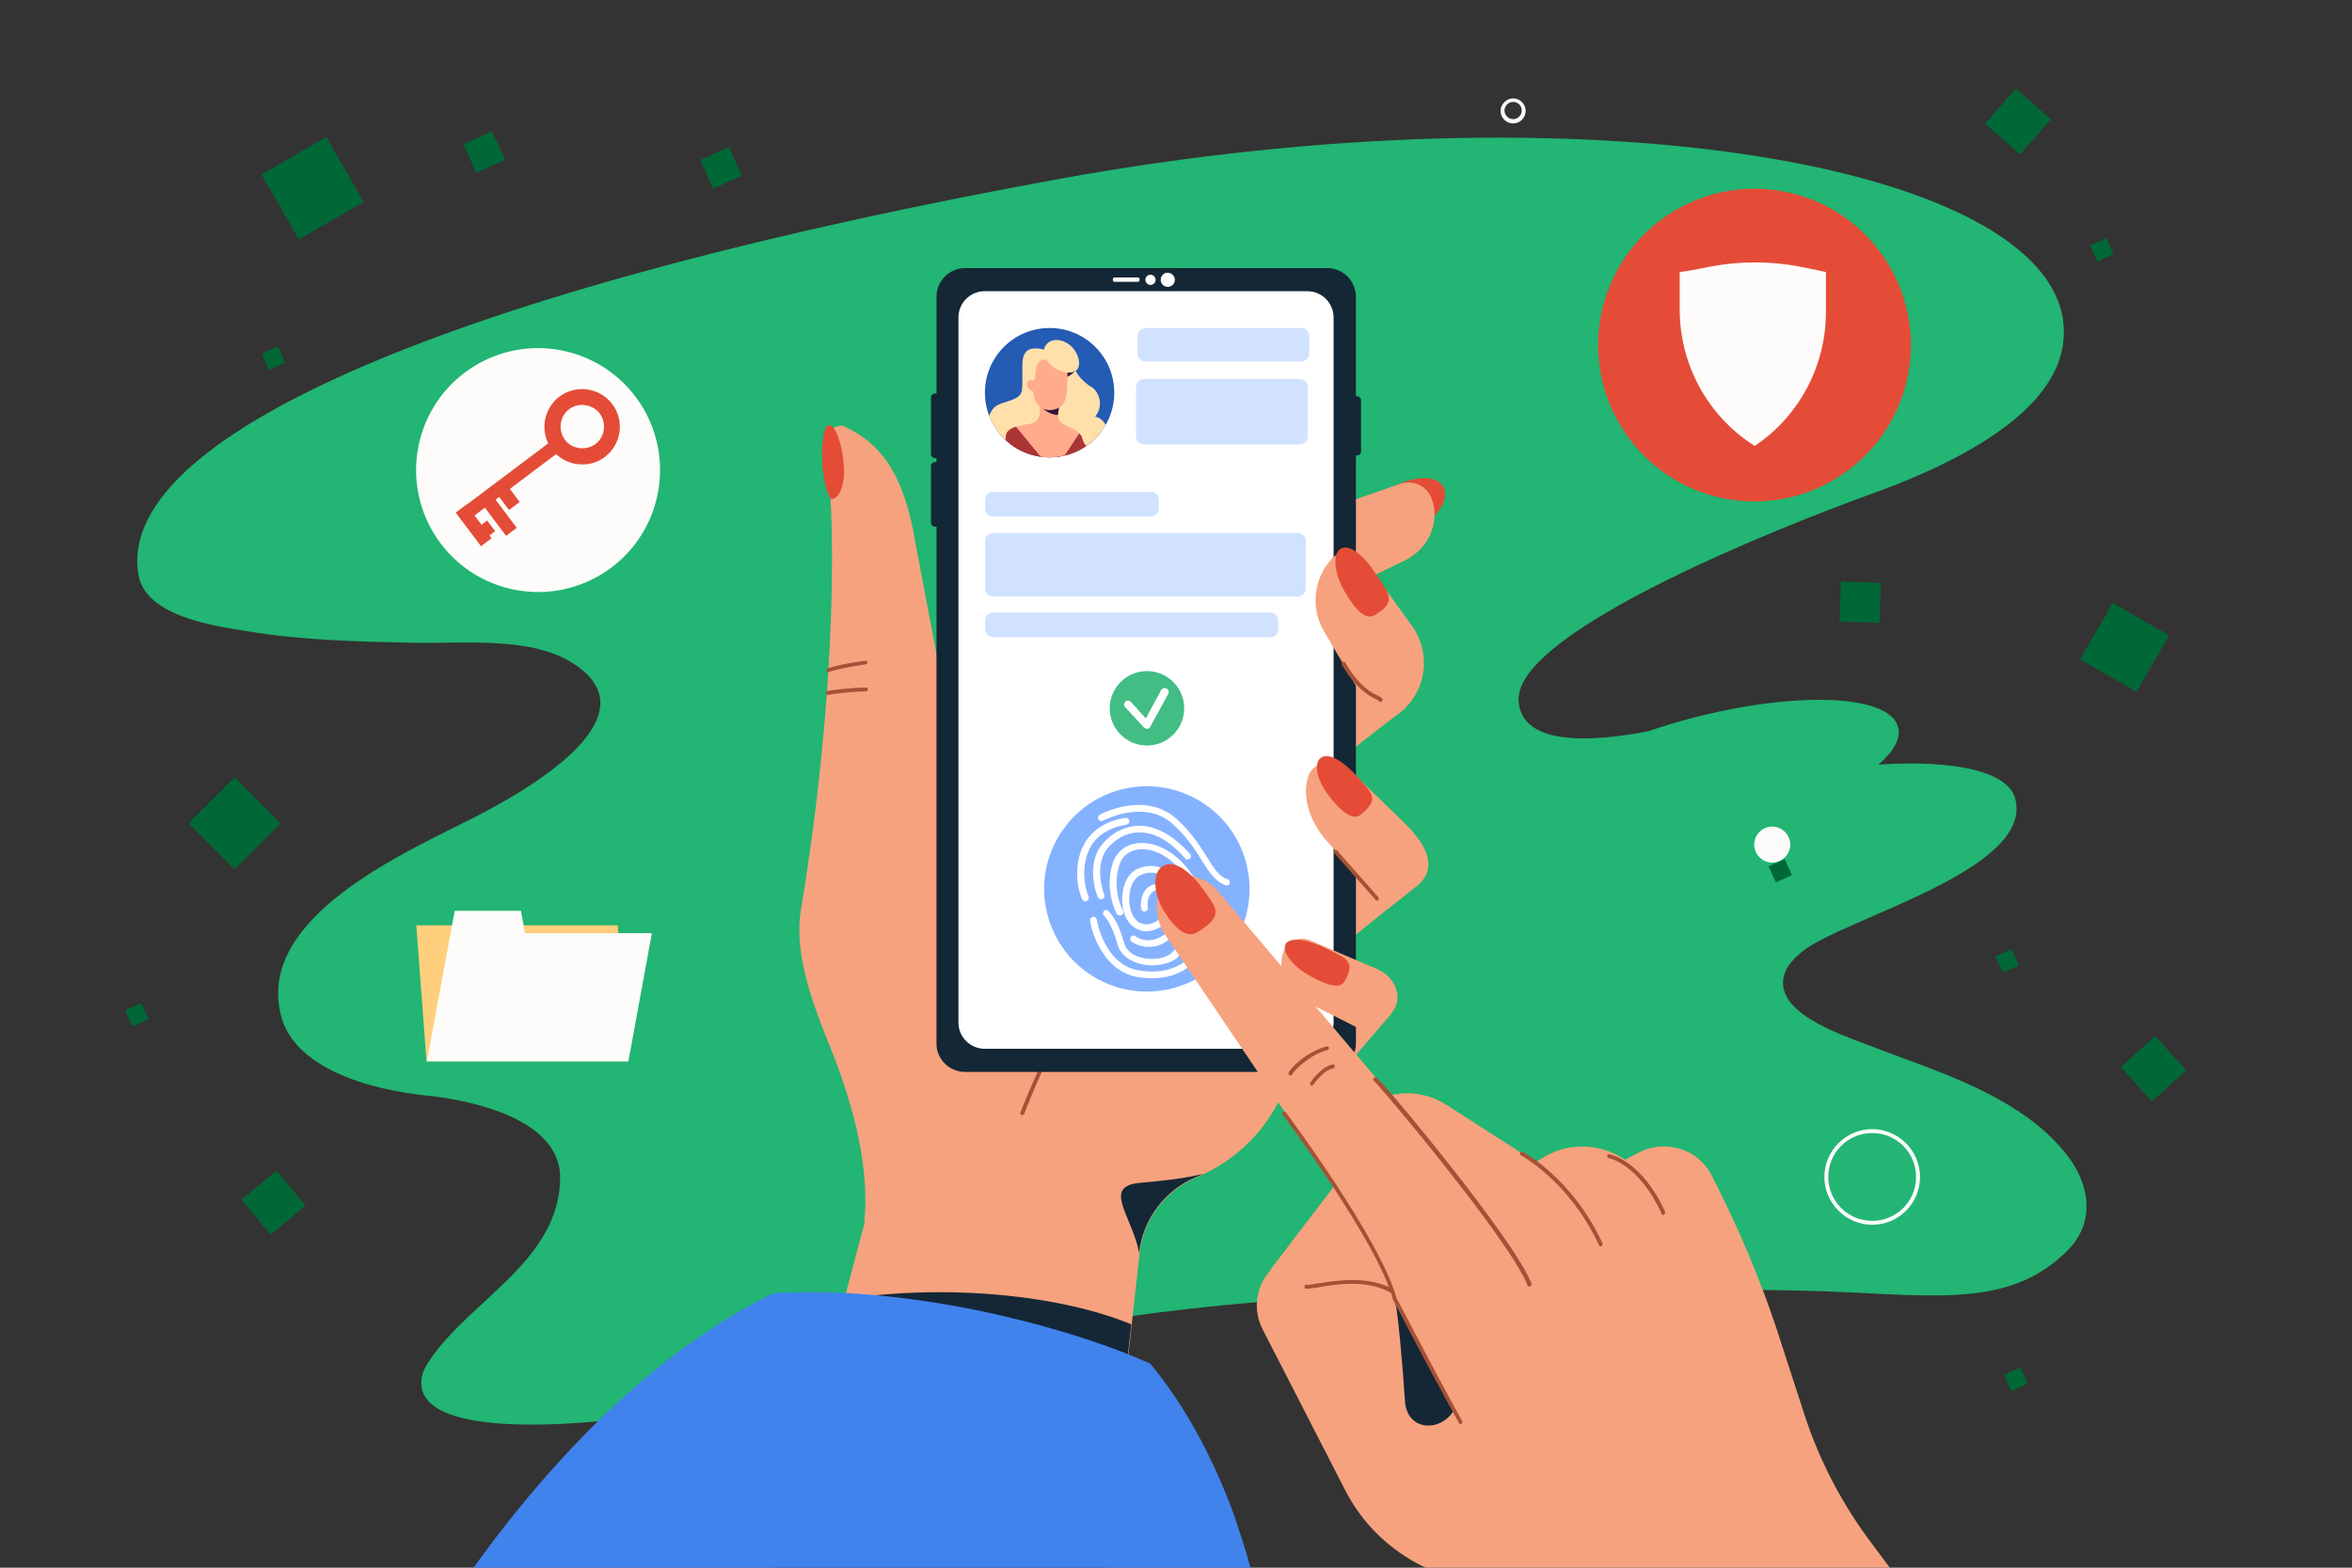 <?xml version="1.0" encoding="utf-8"?>
<!-- Generator: Adobe Illustrator 23.0.0, SVG Export Plug-In . SVG Version: 6.00 Build 0)  -->
<svg version="1.1" xmlns="http://www.w3.org/2000/svg" xmlns:xlink="http://www.w3.org/1999/xlink" x="0px" y="0px"
	 viewBox="0 0 600 400" style="enable-background:new 0 0 600 400;" xml:space="preserve">
<rect x="0" y="0" width="600" height="400" fill="#333333" stroke="none"/>
<style type="text/css">
	.st0{fill:none;}
	.st1{opacity:0;fill:none;}
	.st2{fill:#22B573;}
	.st3{fill:#006837;}
	.st4{fill:#F7A27E;}
	.st5{fill:#E44C37;}
	.st6{fill:#A65137;}
	.st7{fill:#142736;}
	.st8{fill:#FFFFFF;}
	.st9{fill:#4083ED;}
	.st10{fill:#D1E2FF;}
	.st11{fill:#245BB3;}
	.st12{fill:#85B2FF;}
	.st13{fill:#42BD83;}
	.st14{clip-path:url(#SVGID_2_);}
	.st15{fill:#AB3535;}
	.st16{fill:#FFE0AB;}
	.st17{fill:#FFAB8C;}
	.st18{fill:#331338;}
	.st19{fill:#FDFCFA;}
	.st20{fill:#FFCF7D;}
</style>
<g id="bg">
	<rect class="st0" width="600" height="400"/>
	<rect class="st1" width="600" height="400"/>
	<path class="st2" d="M501.2,276.2c-8.4-3.7-17.3-6.7-25.3-9.8c-6.3-2.5-24.7-8.4-20.4-18.6c0.8-1.9,2.4-3.4,4-4.8
		c10-8.5,59.4-20.8,54.6-39.2c-1.8-7-15.7-10-34.9-8.7c3.9-3.4,5.8-6.7,5-9.6c-2.2-8.3-25.8-9.3-52.9-2.2c-3.8,1-7.4,2.1-10.9,3.3
		c-15.1,2.9-32.4,3.6-33-7.9c-0.9-17.9,69.8-45.3,88.4-52.1c1.5-0.5,3-1.1,4.4-1.6c0,0,0,0,0,0c31.1-11.7,48.4-26.2,46.1-43.2
		C521,42.2,405.5,21.1,270.5,45.6c-146.2,26.6-241.4,63.8-235.2,101c1.8,10.8,19.8,13.2,28.1,14.5c13.8,2.3,27.8,2.6,41.8,2.9
		c12.2,0.3,29.6-1.7,40.4,4.9c23,13.9-12.8,33.6-24.3,39.5c-17.4,8.9-56.2,25.5-49.6,50.8c2.8,10.8,16.3,17.8,35.8,20.2
		c0,0,0,0,0.1,0c1.2,0.1,2.4,0.3,3.6,0.4c9.1,1.2,32,5.7,31.7,21c-0.4,20.8-22.5,30.7-32.9,45.7c-1.2,1.7-2.3,3.5-2.5,5.6
		c-1.5,17.2,51,10.2,59.5,8.8c81.6-13.4,98.6-35.7,292.3-31.6c31.8,0.7,52.3,5.5,68-10.1c7.8-7.7,5.6-18-0.9-25.6
		C519.9,285.8,510.8,280.5,501.2,276.2z"/>
	<rect x="70.2" y="38.5" transform="matrix(0.866 -0.5 0.5 0.866 -13.341 46.288)" class="st3" width="19.1" height="19.1"/>
	
		<rect x="543.5" y="267" transform="matrix(0.671 0.741 -0.741 0.671 382.942 -317.534)" class="st3" width="11.8" height="11.8"/>
	<rect x="179.9" y="38.8" transform="matrix(0.91 -0.415 0.415 0.91 -1.156 80.194)" class="st3" width="8" height="8"/>
	<rect x="119.5" y="34.8" transform="matrix(0.91 -0.415 0.415 0.91 -4.967 54.746)" class="st3" width="8" height="8"/>
	<rect x="67.5" y="89.1" transform="matrix(0.91 -0.415 0.415 0.91 -31.634 37.194)" class="st3" width="4.5" height="4.5"/>
	
		<rect x="511.9" y="349.5" transform="matrix(0.91 -0.415 0.415 0.91 -99.624 245.218)" class="st3" width="4.5" height="4.5"/>
	
		<rect x="508.9" y="25" transform="matrix(0.752 0.659 -0.659 0.752 148.001 -331.557)" class="st3" width="11.9" height="11.9"/>
	
		<rect x="533.8" y="61.4" transform="matrix(0.91 -0.415 0.415 0.91 21.954 228.292)" class="st3" width="4.5" height="4.5"/>
	
		<rect x="509.7" y="242.8" transform="matrix(0.91 -0.415 0.415 0.91 -55.548 234.63)" class="st3" width="4.5" height="4.5"/>
	
		<rect x="451.8" y="219.8" transform="matrix(0.91 -0.415 0.415 0.91 -51.194 208.529)" class="st3" width="4.5" height="4.5"/>
	
		<rect x="32.7" y="256.6" transform="matrix(0.91 -0.415 0.415 0.91 -104.295 37.889)" class="st3" width="4.5" height="4.5"/>
	
		<rect x="469.6" y="148.6" transform="matrix(0.999 3.677654e-02 -3.677654e-02 0.999 5.972 -17.352)" class="st3" width="10.2" height="10.2"/>
	<rect x="533.7" y="156.9" transform="matrix(0.866 0.5 -0.5 0.866 155.208 -248.883)" class="st3" width="16.6" height="16.6"/>
	
		<rect x="51.5" y="201.8" transform="matrix(0.707 0.707 -0.707 0.707 166.109 19.242)" class="st3" width="16.6" height="16.6"/>
	
		<rect x="63.9" y="301.1" transform="matrix(0.639 0.769 -0.769 0.639 261.246 57.156)" class="st3" width="11.6" height="11.6"/>
</g>
<g id="_x31_">
	<path class="st4" d="M220.5,311.6l8.1,1.7l20.2-7.7c15.6-16.1,5-63.8,0-86.6l-15-79c-2.3-13.9-6-25.8-18.9-31.4l0,0
		c-2.8,0-4.9,2.5-4.4,5.2c2.7,14,3.4,60.7-6.2,118.4c-1.6,9.7,1.9,20.9,6.2,31.8C216.6,278.6,222,295.8,220.5,311.6z"/>
	<path class="st5" d="M209.8,118.6c0.4,6.5,2.2,8.8,2.2,8.8c2.1,0,3.8-3.9,3.2-9.3c-0.5-5.4-2.2-9.7-3.7-9.6
		C210,108.7,209.5,113.2,209.8,118.6z"/>
	<g>
		<path class="st6" d="M211.4,171.5c-0.2,0-0.4-0.1-0.5-0.4c-0.1-0.3,0.1-0.5,0.3-0.6c4.3-1.3,9.5-1.9,9.6-1.9
			c0.3,0,0.5,0.2,0.5,0.4c0,0.3-0.2,0.5-0.4,0.5c-0.1,0-5.2,0.7-9.4,1.9C211.5,171.5,211.5,171.5,211.4,171.5z"/>
	</g>
	<g>
		<path class="st6" d="M211.1,177.3c-0.2,0-0.4-0.2-0.5-0.4c0-0.3,0.1-0.5,0.4-0.6c4.9-0.8,9.9-0.9,9.9-0.9c0.3,0,0.5,0.2,0.5,0.5
			c0,0.3-0.2,0.5-0.5,0.5C220.9,176.4,216,176.5,211.1,177.3C211.1,177.3,211.1,177.3,211.1,177.3z"/>
	</g>
	<g>
		<path class="st6" d="M254.6,305.1C254.5,305.1,254.5,305.1,254.6,305.1c-0.4-0.1-0.5-0.3-0.5-0.6c0.1-0.3,5.4-29.2-0.1-57.2
			c-0.1-0.3,0.1-0.5,0.4-0.6c0.3-0.1,0.5,0.1,0.6,0.4c5.5,28.2,0.1,57.2,0.1,57.5C255,305,254.8,305.1,254.6,305.1z"/>
	</g>
	<path class="st5" d="M356.6,123.6c-6,2.6-8.6,3-4.5,10.8c1.6,2.9,5.5,2.4,10.3-0.2c4.8-2.6,7.4-7.1,5.8-10
		C366.5,121.3,361.6,121.4,356.6,123.6z"/>
	<path class="st4" d="M317.3,137.4l8.8,21.2l32.1-15.5c6.5-3.1,9.3-10.3,6.9-16.2v0c-1.3-3-4.8-4.6-8.1-3.4L317.3,137.4z"/>
	<polygon class="st4" points="324.6,183.5 336,198.2 358.5,180.7 350.6,163.2 	"/>
	<polygon class="st4" points="354.9,258.7 337.1,279.4 326.4,268.5 343.3,250 	"/>
	<polygon class="st4" points="360.9,226.3 337.5,245.3 328,231.4 349.9,214.6 	"/>
	<path class="st4" d="M334,212.1l-5.3,62.9c-3.6,11.2-11.7,19.9-21.7,24.6c-0.6,0.3-1.1,0.5-1.7,0.8c-8,3.3-13.6,10.7-14.6,19.3
		c0,0,0,0.1,0,0.1l-2,18.2l-4.3,37.9l-2.6,23c-4.6-5.9-19.6-12.4-38.2-16c-0.9-0.2-1.7-0.3-2.6-0.5c-9.5-1.7-18.3-2.3-25.4-1.9
		c-6.6,0.4-11.7,1.6-14.3,3.6l1.7-6.2l12.3-46.1l8.2-30.9c1.1-4,2-8.1,2.8-12.2l17.6-93.9L334,212.1z"/>
	<g>
		<path class="st6" d="M260.8,284.5c-0.1,0-0.1,0-0.2,0c-0.3-0.1-0.4-0.4-0.3-0.6c0.2-0.4,16.5-44.5,44-69c0.2-0.2,0.5-0.2,0.7,0
			c0.2,0.2,0.2,0.5,0,0.7c-27.3,24.4-43.6,68.2-43.7,68.6C261.2,284.4,261,284.5,260.8,284.5z"/>
	</g>
	<g>
		<path class="st7" d="M246.2,273.5h92.4c4,0,7.3-3.3,7.3-7.3V75.7c0-4-3.3-7.3-7.3-7.3h-92.4c-4,0-7.3,3.3-7.3,7.3v190.6
			C238.9,270.3,242.2,273.5,246.2,273.5z"/>
		<path class="st8" d="M251.2,267.6h82.3c3.7,0,6.7-3,6.7-6.7V81c0-3.7-3-6.7-6.7-6.7h-82.3c-3.7,0-6.7,3-6.7,6.7v179.9
			C244.5,264.6,247.5,267.6,251.2,267.6z"/>
		<path class="st7" d="M238.5,116.9h0.6c0.5,0,1-0.4,1-1v-14.5c0-0.5-0.4-1-1-1h-0.6c-0.5,0-1,0.4-1,1v14.5
			C237.5,116.4,238,116.9,238.5,116.9z"/>
		<path class="st7" d="M238.5,134.4h0.6c0.5,0,1-0.4,1-1v-14.5c0-0.5-0.4-1-1-1h-0.6c-0.5,0-1,0.4-1,1v14.5
			C237.5,134,238,134.4,238.5,134.4z"/>
		<path class="st7" d="M345.6,116.2h0.6c0.5,0,1-0.4,1-1v-13.1c0-0.5-0.4-1-1-1h-0.6c-0.5,0-1,0.4-1,1v13.1
			C344.6,115.8,345.1,116.2,345.6,116.2z"/>
		<g>
			<path class="st8" d="M284.3,71.9h6c0.2,0,0.4-0.2,0.4-0.4v-0.3c0-0.2-0.2-0.4-0.4-0.4h-6c-0.2,0-0.4,0.2-0.4,0.4v0.3
				C283.9,71.7,284.1,71.9,284.3,71.9z"/>
			<path class="st8" d="M296.1,71.4c0,1,0.8,1.8,1.8,1.8c1,0,1.8-0.8,1.8-1.8c0-1-0.8-1.8-1.8-1.8C296.9,69.5,296.1,70.4,296.1,71.4
				z"/>
			<path class="st8" d="M292.2,71.4c0,0.7,0.6,1.3,1.3,1.3c0.7,0,1.3-0.6,1.3-1.3c0-0.7-0.6-1.3-1.3-1.3
				C292.8,70.1,292.2,70.6,292.2,71.4z"/>
		</g>
	</g>
	<path class="st4" d="M327.4,242.9L327.4,242.9c0.9-2.6,3.7-4,6.5-3.1l17.5,7.5c5.1,2.2,6.8,8.3,3.1,11.7l-5.3,4.7l-16.6-8.4
		C328,253,325.8,247.5,327.4,242.9z"/>
	<path class="st4" d="M334,197.4c1.7-2.9,6-4.8,10.5-0.8l13.7,13.3c4.6,4.5,9.2,10.8,3.6,15.9l-8,6.3l-16.1-18.4
		C330.5,204.4,334,197.4,334,197.4z"/>
	<path class="st4" d="M352.1,185.5l4.5-3.3c7.2-5.2,8.8-15.2,3.6-22.5l-11.6-16.1c-1.9-3.2-6.4-3.7-8.9-1l0,0
		c-4.6,5-5.4,12.5-2,18.4L352.1,185.5z"/>
	<path class="st5" d="M338.1,241.9c5.5,2.7,7.8,3.3,4.9,8.5c-1.1,2-4.5,1.1-9-1.5c-4.4-2.5-7.1-6.1-6-8.1
		C329.2,239,333.6,239.7,338.1,241.9z"/>
	<path class="st5" d="M346,197.9c4.1,4.5,6.1,5.9,1.1,10c-1.9,1.5-4.8-0.6-7.9-4.6c-3.2-4-4.2-8.4-2.3-9.9
		C338.8,191.9,342.6,194.1,346,197.9z"/>
	<path class="st5" d="M350.9,146.3c3.6,5.4,5.5,7.3-0.3,10.7c-2.2,1.3-4.9-1.4-7.6-6.1c-2.7-4.7-3.1-9.6-1-10.9
		C344.2,138.7,347.9,141.7,350.9,146.3z"/>
	<g>
		<path class="st7" d="M196.9,400l2.8-10.4c-0.5-1-0.6-1.9-0.4-2.8c0.2-1.1,0.9-2,1.9-2.8c0.3-0.3,0.7-0.5,1.1-0.7
			c0.2-0.1,0.4-0.2,0.6-0.3c0.4-0.2,0.9-0.4,1.4-0.6c0.3-0.1,0.5-0.2,0.8-0.3c0.7-0.2,1.4-0.4,2.2-0.6c0.4-0.1,0.8-0.2,1.2-0.3
			c1.6-0.3,3.3-0.6,5.3-0.7c0.6,0,1.2-0.1,1.8-0.1c0.1,0,0.3,0,0.4,0c0.2,0,0.4,0,0.6,0c0.8,0,1.5-0.1,2.3-0.1c0.8,0,1.6,0,2.5,0
			c0.4,0,0.8,0,1.2,0c0.6,0,1.1,0,1.7,0.1c0.4,0,0.7,0,1.1,0c0.5,0,0.9,0,1.4,0.1c0.9,0.1,1.9,0.1,2.9,0.2c3.9,0.4,8.1,0.9,12.3,1.7
			c0.5,0.1,1.1,0.2,1.6,0.3c1.2,0.2,2.3,0.5,3.4,0.7c2.8,0.6,5.6,1.3,8.2,2c1.1,0.3,2.1,0.6,3.1,0.9c11.5,3.6,20.3,8.1,23.5,12.4
			c0.3,0.4,0.6,0.8,0.8,1.2H196.9z"/>
	</g>
	<g>
		<path class="st6" d="M351.3,229.8c-0.1,0-0.3-0.1-0.4-0.2l-10.5-11.9c-0.2-0.2-0.2-0.5,0-0.7c0.2-0.2,0.5-0.2,0.7,0l10.5,11.9
			c0.2,0.2,0.2,0.5,0,0.7C351.5,229.8,351.4,229.8,351.3,229.8z"/>
	</g>
	<g>
		<path class="st6" d="M352.1,179.1c-0.2,0-0.4-0.1-0.4-0.3c-0.1-0.1-0.4-0.3-0.7-0.4c-1.6-0.8-5-2.5-8.7-8.8
			c-0.1-0.2-0.1-0.5,0.2-0.7c0.2-0.1,0.5-0.1,0.7,0.2c3.5,6,6.7,7.7,8.3,8.4c0.6,0.3,1,0.5,1.2,0.9c0.1,0.2,0,0.5-0.3,0.6
			C352.2,179.1,352.2,179.1,352.1,179.1z"/>
	</g>
	<path class="st7" d="M290.6,319.6c1-8.6,6.6-16,14.6-19.3c0.6-0.2,1.1-0.5,1.7-0.8c0,0-4,1.3-16.1,2.3
		C281.1,302.7,288.7,310.1,290.6,319.6z"/>
	<path class="st7" d="M288.6,337.9l-4.3,37.9c-11.6,4-26.8,6.5-43.4,6.5h-0.7c-8.7,0-17.1-0.7-24.7-1.9c-4.5-0.7-8.7-1.6-12.7-2.7
		l12.3-46.1c7.7-1.3,16.2-1.9,25.1-1.9C259.3,329.8,276.4,332.9,288.6,337.9z"/>
	<path class="st9" d="M319,400H120.8c14.3-19.9,29.7-36.7,45.4-49.7c10.2-8.4,20.6-15.2,31-20.3c5.6-0.4,11.8-0.4,18.4-0.1
		c10.8,0.6,22.7,2.1,35,4.7c13.6,2.9,26.2,6.6,37.1,10.9c1.9,0.8,3.8,1.6,5.7,2.4c8.7,10.5,15.9,23.6,21.5,38.9
		C316.3,391.1,317.8,395.5,319,400z"/>
	<path class="st10" d="M332,92.2h-39.8c-1.1,0-2-0.9-2-2v-4.5c0-1.1,0.9-2,2-2H332c1.1,0,2,0.9,2,2v4.5
		C334,91.3,333.1,92.2,332,92.2z"/>
	<path class="st10" d="M331.6,113.4h-39.8c-1.1,0-2-0.9-2-2V98.7c0-1.1,0.9-2,2-2h39.8c1.1,0,2,0.9,2,2v12.7
		C333.6,112.5,332.7,113.4,331.6,113.4z"/>
	<path class="st10" d="M293.6,131.8h-40.3c-1.1,0-2-0.9-2-2v-2.3c0-1.1,0.9-2,2-2h40.3c1.1,0,2,0.9,2,2v2.3
		C295.6,130.9,294.7,131.8,293.6,131.8z"/>
	<path class="st10" d="M324.1,162.6h-70.8c-1.1,0-2-0.9-2-2v-2.3c0-1.1,0.9-2,2-2h70.8c1.1,0,2,0.9,2,2v2.3
		C326.1,161.7,325.2,162.6,324.1,162.6z"/>
	<path class="st10" d="M331.1,152.2h-77.8c-1.1,0-2-0.9-2-2V138c0-1.1,0.9-2,2-2h77.8c1.1,0,2,0.9,2,2v12.2
		C333.1,151.3,332.2,152.2,331.1,152.2z"/>
	
		<ellipse transform="matrix(0.707 -0.707 0.707 0.707 7.577 218.678)" class="st11" cx="267.8" cy="100.2" rx="16.5" ry="16.5"/>
	
		<ellipse transform="matrix(0.921 -0.389 0.389 0.921 -65.186 131.656)" class="st12" cx="292.6" cy="226.9" rx="26.2" ry="26.2"/>
	<g>
		
			<ellipse transform="matrix(0.707 -0.707 0.707 0.707 -42.03 259.839)" class="st13" cx="292.6" cy="180.7" rx="9.5" ry="9.5"/>
		<g>
			<path class="st8" d="M292.5,185.9c-0.3,0-0.5-0.1-0.7-0.3l-4.8-5.2c-0.4-0.4-0.3-1,0.1-1.4c0.4-0.4,1-0.3,1.4,0.1l3.8,4.2
				l3.9-7.2c0.3-0.5,0.9-0.7,1.4-0.4c0.5,0.3,0.7,0.9,0.4,1.4l-4.6,8.4c-0.2,0.3-0.4,0.5-0.8,0.5
				C292.5,185.9,292.5,185.9,292.5,185.9z"/>
		</g>
	</g>
	<g>
		<g>
			<path class="st8" d="M276.9,230c-0.3,0-0.6-0.2-0.8-0.5c-1.3-2.7-2.3-8.9,0.4-14c2-3.7,5.7-6.1,10.6-6.8c0.5-0.1,0.9,0.3,1,0.7
				c0.1,0.5-0.3,0.9-0.7,1c-4.4,0.7-7.6,2.7-9.3,5.9c-2.3,4.3-1.6,9.8-0.4,12.4c0.2,0.4,0,0.9-0.4,1.1
				C277.2,230,277.1,230,276.9,230z"/>
		</g>
		<g>
			<path class="st8" d="M313,225.9c-0.1,0-0.2,0-0.2,0c-2.7-0.8-4.2-3.2-6.2-6.3c-1.7-2.8-3.9-6.2-7.5-9.4
				c-7.1-6.4-17.6-0.9-17.7-0.8c-0.4,0.2-0.9,0.1-1.2-0.3c-0.2-0.4-0.1-0.9,0.3-1.2c0.5-0.3,11.6-6.1,19.6,1c3.8,3.4,6,7,7.8,9.8
				c1.8,2.9,3.1,5,5.2,5.6c0.5,0.1,0.7,0.6,0.6,1.1C313.7,225.6,313.4,225.9,313,225.9z"/>
		</g>
		<g>
			<path class="st8" d="M292.4,237.6c-0.9,0-1.7-0.2-2.6-0.7c-2.4-1.3-3.8-4.6-3.5-8.3c0.2-3.4,1.8-6.1,4.1-7c5.1-2,8.3,1.3,8.4,1.4
				c0.3,0.3,0.3,0.9,0,1.2c-0.3,0.3-0.9,0.3-1.2,0l0,0c-0.1-0.1-2.6-2.6-6.5-1c-2,0.8-2.9,3.4-3,5.5c-0.2,2.5,0.6,5.6,2.6,6.7
				c2,1.1,4.2,0,5.5-1.2c1.3-1.2,2.3-3.4,1.3-5.3c-0.7-1.4-1.8-2-2.8-1.7c-1.2,0.4-2.2,2-1.9,4.4c0.1,0.5-0.3,0.9-0.7,1
				c-0.5,0.1-0.9-0.3-1-0.7c-0.4-3.5,1.3-5.7,3.1-6.2c1.4-0.5,3.5,0,4.8,2.5c1.2,2.3,0.6,5.2-1.6,7.3
				C296.1,236.7,294.3,237.6,292.4,237.6z"/>
		</g>
		<g>
			<path class="st8" d="M285.6,233.6c-0.3,0-0.6-0.2-0.7-0.4c-0.1-0.2-3.3-6.1-1-13.1c1-2.9,3.5-4.8,6.7-5
				c4.4-0.3,10.8,2.4,15.3,11.1c0.2,0.4,0.1,0.9-0.4,1.1c-0.4,0.2-0.9,0.1-1.1-0.4c-4.1-8-9.9-10.5-13.6-10.2
				c-2.6,0.2-4.5,1.6-5.2,3.9c-2.1,6.3,0.8,11.7,0.9,11.7c0.2,0.4,0.1,0.9-0.3,1.2C285.9,233.5,285.8,233.6,285.6,233.6z"/>
		</g>
		<g>
			<path class="st8" d="M280.9,229.5c-0.3,0-0.6-0.2-0.8-0.5c-0.2-0.4-3.7-9,1.9-14.5c2.6-2.6,5.7-3.9,9.1-3.8
				c4.2,0.2,8.5,2.7,12.5,7.2c0.3,0.4,0.3,0.9-0.1,1.2c-0.4,0.3-0.9,0.3-1.2-0.1c-3.6-4.2-7.5-6.5-11.3-6.6c-2.8-0.1-5.5,1-7.8,3.3
				c-4.7,4.7-1.5,12.6-1.5,12.6c0.2,0.4,0,0.9-0.5,1.1C281.1,229.4,281,229.5,280.9,229.5z"/>
		</g>
		<g>
			<path class="st8" d="M293,241.6c-2.6,0-4.3-1.3-4.4-1.4c-0.4-0.3-0.4-0.8-0.1-1.2c0.3-0.4,0.8-0.4,1.2-0.1
				c0.1,0.1,3.1,2.4,7.2-0.3c2.4-1.6,4.6-3.3,5-5.6c0.2-1.5-0.4-3.2-1.9-5.1c-0.3-0.4-0.2-0.9,0.1-1.2c0.4-0.3,0.9-0.2,1.2,0.1
				c1.8,2.2,2.5,4.4,2.2,6.4c-0.5,3-3,5-5.7,6.8C296.1,241.3,294.4,241.6,293,241.6z"/>
		</g>
		<g>
			<path class="st8" d="M293.8,246.3c-1.2,0-2.5-0.2-3.7-0.6c-2.7-0.9-4.5-2.6-5.1-5c-0.9-3.2-2-5.5-3.3-7c-0.1-0.2-0.3-0.3-0.3-0.5
				c-0.1-0.5,0.2-0.9,0.6-1c0.4-0.1,0.7,0.1,0.9,0.4l0.1,0.1c1.5,1.7,2.8,4.3,3.7,7.7c0.6,2.3,2.5,3.4,4,3.8c2.8,0.9,6.4,0.5,8.1-1
				c1.1-0.9,1.4-1.7,1.7-2.5c0.6-1.7,1.3-2.7,4.7-1.9c1.3,0.3,2.2,0.1,2.6-0.5c0.8-1.1,0.4-3.3-0.4-4.6c-0.6-1-1.4-1.8-2.2-2.6
				c-1.1-1.2-2.5-2.5-3.5-4.6c-0.2-0.4-0.1-0.9,0.4-1.1c0.4-0.2,0.9-0.1,1.1,0.4c1,1.9,2.1,3.1,3.3,4.2c0.9,0.9,1.7,1.8,2.4,2.9
				c1.1,1.8,1.6,4.7,0.4,6.5c-0.6,0.9-1.9,1.8-4.4,1.2c-2.2-0.5-2.3-0.2-2.8,0.9c-0.3,0.9-0.8,2.1-2.2,3.2
				C298.4,245.7,296.2,246.3,293.8,246.3z"/>
		</g>
		<g>
			<path class="st8" d="M293.9,249.6c-1.1,0-2.4-0.1-3.7-0.3c-9.7-1.7-12.2-13.6-12.1-14.6c0-0.5,0.5-0.8,0.9-0.8
				c0.4,0,0.7,0.4,0.8,0.8c0.1,0.4,1.9,11.4,10.7,12.9c8.8,1.5,12.7-3.1,12.9-3.3c0.3-0.4,0.8-0.4,1.2-0.1c0.4,0.3,0.4,0.8,0.1,1.2
				C304.5,245.6,301.2,249.6,293.9,249.6z"/>
		</g>
		<g>
			<path class="st8" d="M306.4,246.9c-0.3,0-0.6-0.2-0.8-0.5c-0.2-0.4,0-0.9,0.4-1.1c0.7-0.3,4.5-2.6,5.3-5.1c0.8-2.8-0.4-7.1-2.5-9
				c-0.4-0.3-0.4-0.8-0.1-1.2c0.3-0.4,0.8-0.4,1.2-0.1c2.7,2.3,4.1,7.3,3,10.7c-1.1,3.5-6.1,6.1-6.2,6.1
				C306.7,246.9,306.5,246.9,306.4,246.9z"/>
		</g>
	</g>
	<g>
		<defs>
			
				<ellipse id="SVGID_1_" transform="matrix(0.707 -0.707 0.707 0.707 7.577 218.678)" cx="267.8" cy="100.2" rx="16.5" ry="16.5"/>
		</defs>
		<clipPath id="SVGID_2_">
			<use xlink:href="#SVGID_1_"  style="overflow:visible;"/>
		</clipPath>
		<g class="st14">
			<path class="st15" d="M266.7,114.2c1.7,4.4,0.3,8.9-3,10.2c-3.3,1.3-7.4-1.2-9.1-5.6c-1.7-4.4-0.3-8.9,3-10.2
				C261,107.3,265.1,109.8,266.7,114.2z"/>
			<path class="st15" d="M269.6,115.7c-0.6,4.6,1.8,8.6,5.3,9.1c3.5,0.5,6.9-2.8,7.5-7.4c0.6-4.6-1.8-8.6-5.3-9.1
				C273.6,107.8,270.2,111.1,269.6,115.7z"/>
			<path class="st16" d="M268.7,92c0-2.4-2.5-3.1-4.7-3.1c-2.1,0-3.2,1.4-3.2,4.2h0v0.2c0,0,0,0.1,0,0.1c0,0,0,0,0,0.1v11.3h7.9
				V93.1h-0.1C268.7,92.7,268.7,92.4,268.7,92z"/>
			<path class="st15" d="M281.5,132.2h-26.8c0.7-1,1-2.4,1.3-4.1c0.3-2,0.4-4.4,0.6-7c0.3-4.2,0.8-8.8,2.5-13.2
				c6,0.7,11.9,0.7,17.9,0c2.1,5.2,2,10.6,2.2,15.3c0.1,2.5,0.2,4.8,0.8,6.6c0,0,0,0,0,0c0.1,0.3,0.2,0.6,0.4,0.9c0,0,0,0,0,0v0
				C280.7,131.3,281.1,131.8,281.5,132.2z"/>
			<path class="st17" d="M277.3,107.6l-7.1,10.7c-0.7,1.1-2.3,1.2-3.1,0.2l-8.9-10.8l2-5.3h15L277.3,107.6z"/>
			<path class="st18" d="M265.2,102.8c-0.1,0.3,1.6,3.4,5.8,3.1s1.4-3.2,1.4-3.2l-3.2,0.1H265.2z"/>
			<path class="st16" d="M270.3,96.9l0.9,4.6c0,0-1.9,3.6-1.1,5.6c0.7,1.7,4.7,1.9,5.9,4.4c0,0,0,0,0,0.1c0.1,0.3,0.2,0.6,0.3,0.9
				c0.7,1.7,2.1,2.8,3.5,2.8c0.2,0,0.4,0,0.6-0.1c1.8-0.4,2.8-2.8,2.3-5.2c-0.5-2-1.8-3.4-3.3-3.7c0.7-0.9,1.2-2.1,1.2-3.3
				c0-1.6-0.7-3.1-1.8-4c-0.2-0.2-0.5-0.4-0.8-0.5c-1-0.7-2.6-2-3.5-3.7c-0.1-0.3-0.2-0.5-0.3-0.8c-0.1-0.2-0.1-0.5-0.2-0.8h-4.4
				l0.2,1.2L270.3,96.9z"/>
			<path class="st18" d="M269.3,96.9c0.3,0,0.7,0,1-0.1c2-0.3,3.4-1.5,4.1-2.3c-0.1-0.3-0.2-0.5-0.3-0.8l-3-0.5c0,0-0.6,0.4-1.3,0.9
				C268.4,95.3,267,96.9,269.3,96.9z"/>
			<path class="st16" d="M265.1,102.6l-4.3-3.9c0.1,3.4-3.5,3.3-6.2,4.6c-1.9,0.9-3.1,3.9-2.4,6.1c0.5,1.6-1.1,2.6-0.9,4.7
				c0.3,3,3.4,3.5,5,1.9c0.8-0.8,0.7-2,0.4-3.3c0,0,0,0,0,0c-1-3.5,2.6-4,6.2-4.6C266.4,107.5,265.1,102.6,265.1,102.6z"/>
			<path class="st17" d="M272,100.8c-0.3,2.1-1.2,3.5-3.7,3.8c-2.8,0.3-4.4-1.7-4.7-4.2c-0.2-1.3-0.1-1.9-0.1-3.2
				c0.2-0.1,0.6-0.4,0.6-0.8c0.1-1.4-0.2-4.7,2.8-4.7c0.6,0,1.9-0.1,1.9-0.2c1.1,0.1,2.3,0.2,3.4,0.4C272.4,94.8,272.4,98,272,100.8
				z"/>
			<path class="st17" d="M264.1,97.7c0.5,0.6,0.6,1.5,0.1,1.9c-0.5,0.4-1.3,0.2-1.8-0.5c-0.5-0.6-0.6-1.5-0.1-1.9
				S263.5,97,264.1,97.7z"/>
			<path class="st16" d="M272.6,87.8c2.3,1.6,3.3,4.9,2.3,6.3c-1,1.4-3.7,1.3-6-0.3c-2.3-1.6-3.2-4.1-2.2-5.6
				C267.8,86.5,270.3,86.2,272.6,87.8z"/>
			<path class="st18" d="M260.5,124.2c-2.2,0.8-3.5,2.5-4.4,4c0.3-1.8,0.4-4,0.6-6.3C257.4,122.9,258.6,123.8,260.5,124.2z"/>
			<path class="st18" d="M280.1,129.8c-1.1-2.3-2.9-4.1-4.1-5.1c1.4-0.2,2.4-0.8,3.3-1.5C279.3,125.7,279.4,127.9,280.1,129.8z"/>
		</g>
	</g>
</g>
<g id="_x32_">
	<path class="st4" d="M482.1,400H363.7c-2-0.9-3.9-2-5.7-3.2c-6.2-4.1-11.3-9.7-14.8-16.5l-21.1-41.1c-3.3-6.4-0.9-14.3,5.4-17.8
		l15.7-8.6l6.6,8.6l73.7-1.6l-11.5-22.6l6.2-3.2c6.8-3.4,15.1-0.8,18.5,6l0.6,1.2c6.1,12,11.4,24.4,15.7,37.2l7.3,22.5
		c3.9,12,9.8,23.2,17.4,33.2L482.1,400z"/>
	<path class="st4" d="M365.7,302.8l-23.3,34.9l-18.2-13.9l30.9-40.5c2.2-2.9,6.5-3,8.9-0.2l0.6,0.7
		C369.2,289.2,369.6,296.9,365.7,302.8z"/>
	<path class="st4" d="M393.6,325.3l-25,18.9l-71.3-105.6c-2.2-3.3-2.8-7.5-1.5-11.3l0,0c0.7-2.1,2.6-3.5,4.7-3.7l1.2-0.1
		c3.4-0.2,6.7,1.2,8.9,3.8L393.6,325.3z"/>
	<path class="st5" d="M306.6,226.5c3.8,5.3,5.9,7-1.2,11.4c-2.6,1.6-5.7-0.9-8.5-5.5c-2.8-4.7-2.9-9.8-0.3-11.4
		C299.4,219.3,303.4,222.1,306.6,226.5z"/>
	<g>
		<path class="st6" d="M329.2,274.4c-0.3,0-0.5-0.3-0.5-0.5c0-1,4.6-5.6,9.7-6.9c0.3-0.1,0.5,0.1,0.6,0.3c0.1,0.3-0.1,0.5-0.3,0.6
			c-4.7,1.2-8.7,5.4-8.9,6C329.7,274.2,329.5,274.4,329.2,274.4C329.2,274.4,329.2,274.4,329.2,274.4z"/>
	</g>
	<g>
		<path class="st6" d="M334.7,277c-0.1,0-0.2,0-0.3-0.1c-0.2-0.1-0.3-0.5-0.1-0.7c0.1-0.2,2.7-4,5.6-4.6c0.3-0.1,0.5,0.1,0.6,0.4
			c0,0.3-0.1,0.5-0.4,0.6c-2.6,0.5-5,4.1-5,4.1C335,276.9,334.8,277,334.7,277z"/>
	</g>
	<path class="st4" d="M426.5,333.4l-20.2,19.4l-60-69.1l2.4-1.6c6.1-4.1,14.1-4.2,20.3-0.2l16.8,10.8c4,2.6,7.6,5.6,10.9,9
		L426.5,333.4z"/>
	<path class="st4" d="M437.7,328.8l-18.4,12.1l-28.6-43.6l2.4-1.6c8.9-5.8,20.7-3.4,26.6,5.5L437.7,328.8z"/>
	<path class="st7" d="M370.9,359.8c-3.2,5.6-12,5.6-12.5-2.4c-0.5-8-1.9-24.5-2.7-26.1C360.6,340.7,366.2,351.3,370.9,359.8z"/>
	<g>
		<path class="st6" d="M372.6,363.4c-0.2,0-0.3-0.1-0.4-0.3c-0.6-1-1.1-2-1.7-3.1c-4-7.2-9.1-16.8-15.2-28.5c0,0,0-0.1,0-0.1
			c-3.9-14.5-27.8-46.7-28.1-47c-0.2-0.2-0.1-0.5,0.1-0.7c0.2-0.2,0.5-0.1,0.7,0.1c1,1.3,24.2,32.6,28.2,47.3
			c6.1,11.7,11.2,21.3,15.1,28.4c0.6,1.1,1.2,2.1,1.7,3.1c0.1,0.2,0,0.5-0.2,0.7C372.8,363.4,372.7,363.4,372.6,363.4z"/>
	</g>
	<g>
		<path class="st6" d="M390.2,328.3c-0.2,0-0.4-0.1-0.5-0.3c-4.5-11.5-37.6-50.9-39.2-52.2c-0.2-0.1-0.3-0.4-0.1-0.7
			c0.1-0.2,0.5-0.3,0.7-0.2c1.7,1.1,35.1,41.1,39.6,52.6c0.1,0.3,0,0.5-0.3,0.6C390.3,328.3,390.3,328.3,390.2,328.3z"/>
	</g>
	<g>
		<path class="st6" d="M408.3,318c-0.2,0-0.4-0.1-0.4-0.3c-7.7-16.5-19.8-22.8-19.9-22.9c-0.2-0.1-0.3-0.4-0.2-0.7
			c0.1-0.2,0.4-0.3,0.7-0.2c0.1,0.1,12.5,6.6,20.3,23.3c0.1,0.2,0,0.5-0.2,0.7C408.5,318,408.4,318,408.3,318z"/>
	</g>
	<g>
		<path class="st6" d="M424.3,310c-0.2,0-0.4-0.1-0.4-0.3c-5.8-12.7-13.4-14.2-13.5-14.2c-0.3,0-0.4-0.3-0.4-0.6s0.3-0.4,0.6-0.4
			c0.3,0.1,8.2,1.6,14.2,14.7c0.1,0.2,0,0.5-0.2,0.6C424.4,310,424.4,310,424.3,310z"/>
	</g>
	<g>
		<path class="st6" d="M354.7,329.8c-0.1,0-0.2,0-0.2-0.1c-6-3.3-14.1-2-18.4-1.2c-1.4,0.2-2.4,0.4-2.9,0.3c-0.3,0-0.5-0.3-0.4-0.6
			c0-0.3,0.3-0.5,0.6-0.4c0.3,0.1,1.4-0.1,2.6-0.3c4.5-0.7,12.8-2.1,19.1,1.3c0.2,0.1,0.3,0.4,0.2,0.7
			C355,329.7,354.9,329.8,354.7,329.8z"/>
	</g>
</g>
<g id="icons">
	
		<ellipse transform="matrix(0.233 -0.973 0.973 0.233 -11.463 225.477)" class="st19" cx="137.2" cy="120" rx="31.1" ry="31.1"/>
	
		<ellipse transform="matrix(0.234 -0.972 0.972 0.234 257.424 502.449)" class="st5" cx="447.5" cy="87.9" rx="39.9" ry="39.9"/>
	<g>
		<g>
			<path class="st5" d="M148.5,118.5c-2.9,0-5.8-1.3-7.7-3.8c-3.2-4.3-2.3-10.3,1.9-13.5l0,0c4.3-3.2,10.3-2.3,13.5,1.9
				c3.2,4.3,2.3,10.3-1.9,13.5C152.6,117.9,150.6,118.5,148.5,118.5z M145.2,104.4L145.2,104.4c-2.4,1.8-2.9,5.3-1.1,7.8
				c1.8,2.4,5.3,2.9,7.8,1.1c2.4-1.8,2.9-5.3,1.1-7.8C151.1,103.1,147.6,102.6,145.2,104.4z"/>
		</g>
		<g>
			<g>
				
					<rect x="114.3" y="121" transform="matrix(0.799 -0.601 0.601 0.799 -47.628 102.768)" class="st5" width="31.6" height="3.4"/>
			</g>
		</g>
		<g>
			<g>
				
					<rect x="119.2" y="128.8" transform="matrix(0.799 -0.601 0.601 0.799 -56.378 99.543)" class="st5" width="3.4" height="10.7"/>
			</g>
		</g>
		<g>
			<g>
				
					<rect x="125.9" y="127.2" transform="matrix(0.799 -0.601 0.601 0.799 -53.648 103.163)" class="st5" width="3.4" height="9.5"/>
			</g>
		</g>
		<g>
			<g>
				
					<rect x="128" y="124.5" transform="matrix(0.799 -0.601 0.601 0.799 -50.367 103.424)" class="st5" width="3.4" height="5.2"/>
			</g>
		</g>
		<g>
			<g>
				
					<rect x="122.8" y="133.4" transform="matrix(0.799 -0.601 0.601 0.799 -56.254 101.717)" class="st5" width="2.8" height="3.4"/>
			</g>
		</g>
	</g>
	<path class="st19" d="M465.8,69.4v10.2c0,13.7-6.8,26.6-18.2,34.2l-0.1-0.1c-11.9-7.6-19-20.7-19-34.7v-9.6c0.6,0,4.1-0.6,7.9-1.4
		c7.5-1.4,15.2-1.4,22.6,0L465.8,69.4z"/>
	<g>
		<polygon class="st20" points="160.1,270.8 108.8,270.8 106.2,236.1 157.6,236.1 		"/>
		<polygon class="st19" points="166.3,238.1 160.3,270.8 108.9,270.8 116,232.4 132.9,232.4 133.9,238.1 		"/>
	</g>
	<path class="st19" d="M456.7,215.5c0,2.5-2.1,4.6-4.6,4.6c-2.5,0-4.6-2.1-4.6-4.6s2.1-4.6,4.6-4.6
		C454.6,210.9,456.7,213,456.7,215.5z"/>
	<g>
		<path class="st19" d="M386,31.5c-1.8,0-3.2-1.5-3.2-3.2s1.5-3.2,3.2-3.2c1.8,0,3.2,1.5,3.2,3.2S387.8,31.5,386,31.5z M386,26
			c-1.2,0-2.2,1-2.2,2.2s1,2.2,2.2,2.2c1.2,0,2.2-1,2.2-2.2S387.3,26,386,26z"/>
	</g>
	<g>
		<path class="st19" d="M477.6,312.5c-6.7,0-12.2-5.5-12.2-12.2c0-6.7,5.5-12.2,12.2-12.2c6.7,0,12.2,5.5,12.2,12.2
			C489.8,307,484.4,312.5,477.6,312.5z M477.6,289.1c-6.2,0-11.2,5-11.2,11.2s5,11.2,11.2,11.2c6.2,0,11.2-5,11.2-11.2
			S483.8,289.1,477.6,289.1z"/>
	</g>
</g>
</svg>
